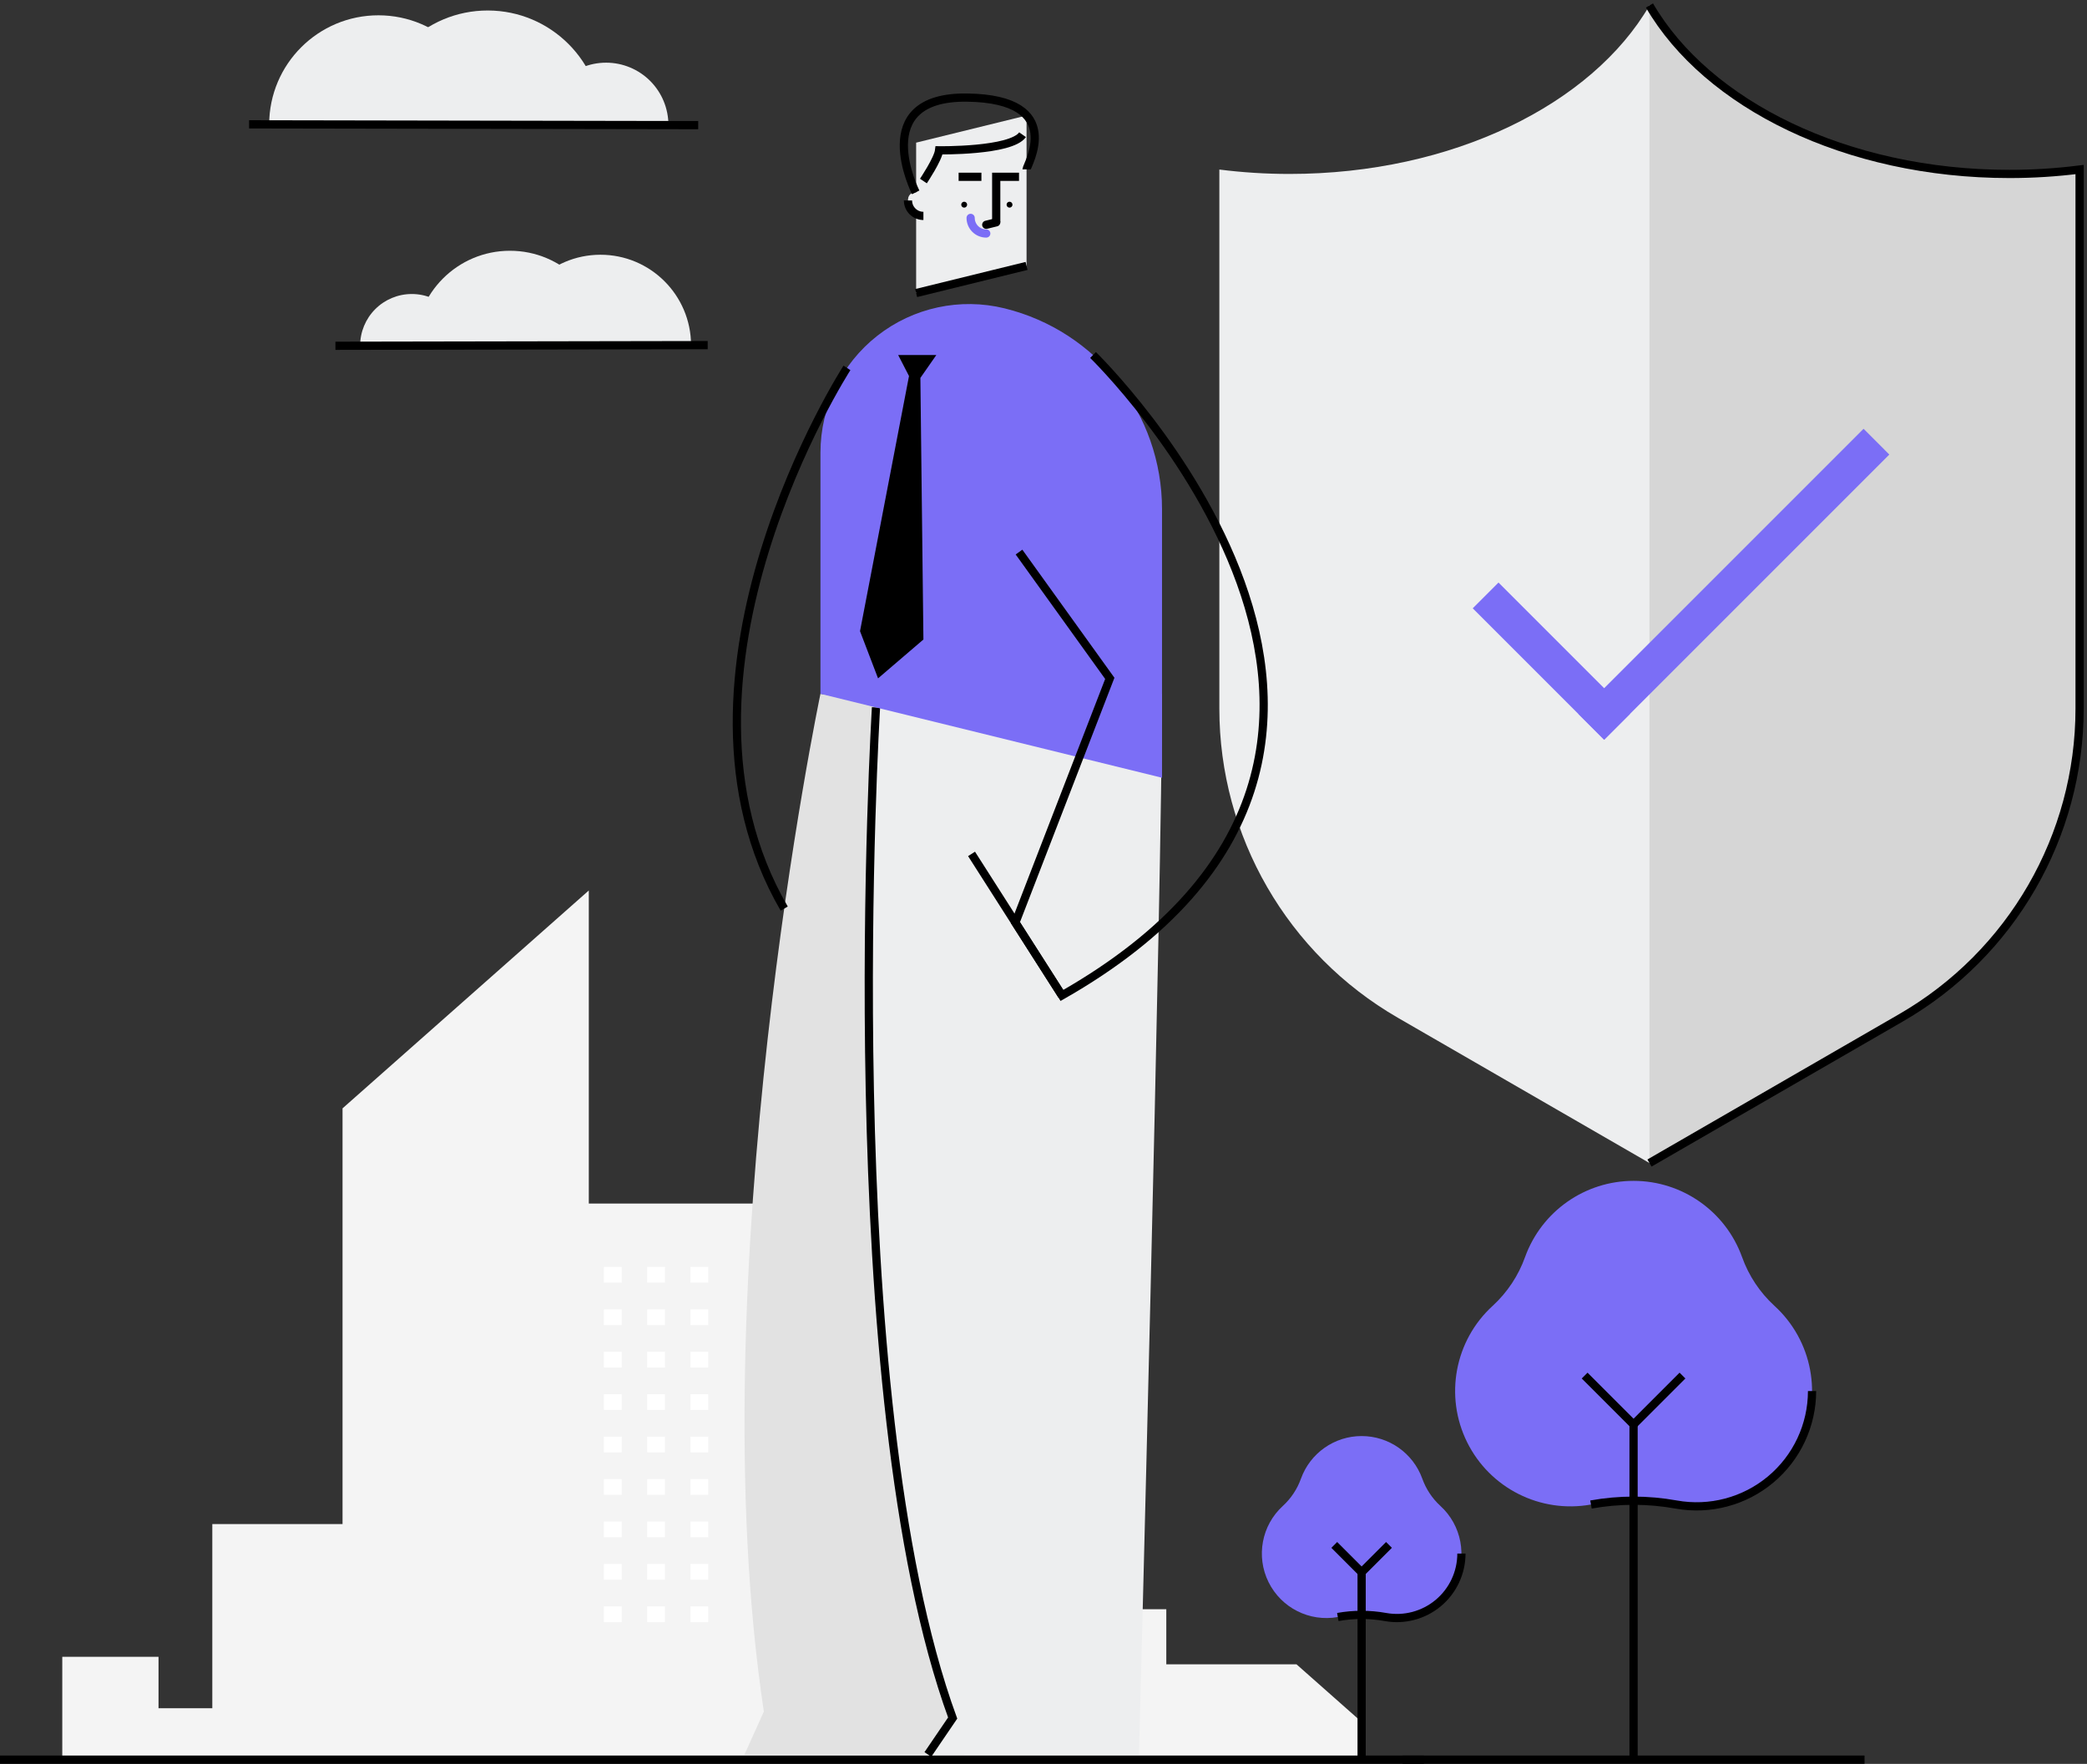<svg width="381" height="322" viewBox="0 0 381 322" fill="none" xmlns="http://www.w3.org/2000/svg">
<rect x="0" y="0" width="381" height="322" fill="#333333" stroke="none"/>
<path d="M366.83 31.754C337.067 31.754 311.598 19.027 301.125 1C290.652 19.027 265.183 31.754 235.42 31.754C231.135 31.755 226.853 31.487 222.602 30.95V129.357C222.602 152.638 235.022 174.149 255.183 185.789L301.125 212.314L347.067 185.789C367.228 174.149 379.648 152.638 379.648 129.357V30.95C375.397 31.487 371.115 31.755 366.83 31.754Z" fill="#EDEEEF"/>
<path d="M347.068 185.789C367.229 174.149 379.649 152.638 379.648 129.357V30.95C375.397 31.487 371.116 31.755 366.83 31.754C337.068 31.754 311.598 19.027 301.125 1V212.314L347.068 185.789Z" fill="#D6D6D6"/>
<path d="M301.125 212.314L347.068 185.789C367.229 174.149 379.649 152.637 379.648 129.357V30.95C375.397 31.487 371.116 31.755 366.83 31.754C337.068 31.754 311.598 19.027 301.125 1" stroke="black" stroke-width="1.5"/>
<path d="M236.69 303.828H212.918V293.77H188.629V281.883L170.541 265.881H143.151V219.706H107.492V162.558L62.532 202.333V278.225H38.759V311.843H28.94V302.456H11.37V321.23H248.576V314.343L236.69 303.828V303.828Z" fill="#F4F4F4"/>
<path d="M0 321.23H259.946" stroke="black" stroke-width="1.5"/>
<rect x="110.242" y="231.274" width="3.248" height="2.873" fill="white"/>
<rect x="118.144" y="231.274" width="3.248" height="2.873" fill="white"/>
<rect x="126.048" y="231.274" width="3.248" height="2.873" fill="white"/>
<rect x="110.242" y="239.021" width="3.248" height="2.873" fill="white"/>
<rect x="118.144" y="239.021" width="3.248" height="2.873" fill="white"/>
<rect x="126.048" y="239.021" width="3.248" height="2.873" fill="white"/>
<rect x="110.242" y="246.768" width="3.248" height="2.873" fill="white"/>
<rect x="118.144" y="246.768" width="3.248" height="2.873" fill="white"/>
<rect x="126.048" y="246.768" width="3.248" height="2.873" fill="white"/>
<rect x="110.242" y="254.514" width="3.248" height="2.873" fill="white"/>
<rect x="118.144" y="254.514" width="3.248" height="2.873" fill="white"/>
<rect x="126.048" y="254.514" width="3.248" height="2.873" fill="white"/>
<rect x="110.242" y="262.261" width="3.248" height="2.873" fill="white"/>
<rect x="118.144" y="262.261" width="3.248" height="2.873" fill="white"/>
<rect x="126.048" y="262.261" width="3.248" height="2.873" fill="white"/>
<rect x="110.242" y="270.008" width="3.248" height="2.873" fill="white"/>
<rect x="118.144" y="270.008" width="3.248" height="2.873" fill="white"/>
<rect x="126.048" y="270.008" width="3.248" height="2.873" fill="white"/>
<rect x="110.242" y="277.754" width="3.248" height="2.873" fill="white"/>
<rect x="118.144" y="277.754" width="3.248" height="2.873" fill="white"/>
<rect x="126.048" y="277.754" width="3.248" height="2.873" fill="white"/>
<rect x="110.242" y="285.501" width="3.248" height="2.873" fill="white"/>
<rect x="118.144" y="285.501" width="3.248" height="2.873" fill="white"/>
<rect x="126.048" y="285.501" width="3.248" height="2.873" fill="white"/>
<rect x="110.242" y="293.248" width="3.248" height="2.873" fill="white"/>
<rect x="118.144" y="293.248" width="3.248" height="2.873" fill="white"/>
<rect x="126.048" y="293.248" width="3.248" height="2.873" fill="white"/>
<path d="M180.05 131.358L149.782 126.654C149.782 126.654 127.479 233.064 139.448 312.45L135.918 320.28H176.02L187.407 199.191L180.05 131.358Z" fill="#E2E2E2"/>
<path d="M159.922 129.146C159.922 129.146 152.251 254.351 173.917 313.631L169.391 320.28H207.927C207.927 320.28 212.137 161.027 212.137 126.654L159.922 129.146Z" fill="#EDEEEF"/>
<path d="M159.922 129.146C159.922 129.146 152.251 254.351 173.917 313.631L169.391 320.28" stroke="black" stroke-width="1.5"/>
<path d="M187.407 32.274V48.545L167.249 53.5V26.04L187.407 21.086V32.274V32.274Z" fill="#EDEEEF"/>
<path d="M176.02 37.903C176.318 37.903 176.559 37.662 176.559 37.364C176.559 37.067 176.318 36.825 176.02 36.825C175.723 36.825 175.481 37.067 175.481 37.364C175.481 37.662 175.723 37.903 176.02 37.903Z" fill="black"/>
<path d="M184.298 37.903C184.596 37.903 184.837 37.662 184.837 37.364C184.837 37.067 184.596 36.825 184.298 36.825C184 36.825 183.759 37.067 183.759 37.364C183.759 37.662 184 37.903 184.298 37.903Z" fill="black"/>
<path d="M181.869 40.58V32.274H186.03" stroke="black" stroke-width="1.5"/>
<path d="M175.005 32.274H179.166" stroke="black" stroke-width="1.5"/>
<path d="M168.577 36.529V39.414C167.022 39.414 165.76 38.153 165.76 36.597C165.76 36.51 165.764 36.425 165.772 36.34C165.93 34.591 168.577 34.773 168.577 36.529Z" fill="#EDEEEF"/>
<path d="M168.577 39.414C167.022 39.414 165.76 38.153 165.76 36.597" stroke="black" stroke-width="1.5"/>
<path d="M180.05 42.627C178.475 42.627 177.198 41.35 177.198 39.776" stroke="#7B6EF6" stroke-width="1.5" stroke-linecap="round" stroke-linejoin="round"/>
<path d="M187.407 48.545L167.25 53.499" stroke="black" stroke-width="1.5"/>
<path d="M181.87 40.586L180.05 41.033" stroke="black" stroke-width="1.5" stroke-linecap="round"/>
<path d="M149.782 82.637V126.654L212.137 141.98V92.957C212.137 75.575 200.27 60.438 183.39 56.289H183.39C175.295 54.3 166.735 56.142 160.174 61.285C153.614 66.428 149.782 74.301 149.782 82.637L149.782 82.637Z" fill="#7B6EF6"/>
<path d="M187.407 30.914C187.407 30.228 194.848 18.068 176.559 17.815C158.27 17.561 167.169 35.117 167.169 35.117" stroke="black" stroke-width="1.5"/>
<path d="M168.577 33.046C168.577 33.046 171.253 29.056 171.443 27.441C171.443 27.441 184.528 27.631 186.678 24.591" stroke="black" stroke-width="1.5"/>
<path d="M165.947 68.647L157.004 115.222L160.297 123.835L168.577 116.742L168.024 68.988L170.937 64.808H163.97L165.947 68.647V68.647Z" fill="black"/>
<path d="M199.545 64.808C199.545 64.808 273.283 136.501 193.863 181.721L185.37 168.421L202.603 123.835L186.03 100.781" stroke="black" stroke-width="1.5"/>
<path d="M193.864 181.721L177.363 155.881" stroke="black" stroke-width="1.5"/>
<path d="M154.619 67.16C154.619 67.16 118.429 123.282 143.163 165.865" stroke="black" stroke-width="1.5"/>
<path d="M268.862 111.048L273.564 106.346L297.555 130.336L292.853 135.039L268.862 111.048Z" fill="#7B6EF6"/>
<path d="M340.211 78.276L344.913 82.978L292.853 135.039L288.15 130.336L340.211 78.276Z" fill="#7B6EF6"/>
<path d="M69.121 2.794C58.105 2.774 49.16 11.688 49.14 22.704L89.031 22.775C89.051 11.759 80.137 2.813 69.121 2.794Z" fill="#EDEEEF"/>
<path d="M110.672 11.442C104.391 11.431 99.291 16.513 99.28 22.793L122.023 22.834C122.028 19.818 120.835 16.923 118.707 14.787C116.578 12.65 113.688 11.447 110.672 11.442V11.442Z" fill="#EDEEEF"/>
<path d="M89.068 1.917C77.549 1.897 68.194 11.219 68.174 22.738L109.888 22.812C109.909 11.293 100.587 1.938 89.068 1.917Z" fill="#EDEEEF"/>
<path d="M45.475 22.697L127.464 22.843" stroke="black" stroke-width="1.5"/>
<path d="M109.596 46.504C118.726 46.487 126.141 53.876 126.158 63.007L93.093 63.065C93.076 53.935 100.465 46.52 109.596 46.504V46.504Z" fill="#EDEEEF"/>
<path d="M75.155 53.672C80.361 53.662 84.588 57.875 84.598 63.08L65.746 63.114C65.742 60.614 66.731 58.215 68.495 56.444C70.26 54.673 72.656 53.676 75.155 53.672Z" fill="#EDEEEF"/>
<path d="M93.062 45.777C102.61 45.76 110.364 53.487 110.381 63.035L75.805 63.096C75.787 53.548 83.514 45.794 93.062 45.777V45.777Z" fill="#EDEEEF"/>
<path d="M129.195 63.001L61.236 63.122" stroke="black" stroke-width="1.5"/>
<path d="M323.927 238.369C321.264 235.923 319.238 232.865 318.022 229.46C315.005 221.122 307.088 215.568 298.221 215.568C289.354 215.568 281.437 221.122 278.419 229.46C277.204 232.865 275.177 235.923 272.515 238.369C265.579 244.694 263.667 254.845 267.825 263.26C271.984 271.675 281.21 276.321 290.447 274.653C295.588 273.725 300.853 273.725 305.994 274.653C315.234 276.33 324.468 271.685 328.628 263.266C332.789 254.847 330.871 244.691 323.927 238.369H323.927Z" fill="#7B6EF6"/>
<path d="M290.447 274.653C295.588 273.725 300.853 273.725 305.994 274.653C312.135 275.762 318.451 274.091 323.241 270.092C328.031 266.093 330.802 260.176 330.807 253.937" stroke="black" stroke-width="1.5"/>
<path d="M256.054 321.23H340.387" stroke="black" stroke-width="1.5"/>
<path d="M298.221 260.045V321.23" stroke="black" stroke-width="1.5"/>
<path d="M307.152 251.113L298.221 260.045L289.289 251.113" stroke="black" stroke-width="1.5"/>
<path d="M262.949 274.902C261.46 273.534 260.327 271.825 259.648 269.921C257.96 265.259 253.534 262.154 248.576 262.154C243.619 262.154 239.192 265.259 237.505 269.921C236.826 271.825 235.693 273.534 234.204 274.902C230.326 278.438 229.257 284.114 231.582 288.819C233.907 293.523 239.066 296.121 244.23 295.189C247.104 294.67 250.048 294.67 252.923 295.189C258.089 296.126 263.251 293.529 265.578 288.822C267.904 284.115 266.831 278.437 262.949 274.902V274.902Z" fill="#7B6EF6"/>
<path d="M244.23 295.188C247.104 294.669 250.048 294.669 252.923 295.188C256.356 295.808 259.888 294.875 262.566 292.639C265.244 290.403 266.793 287.095 266.796 283.606" stroke="black" stroke-width="1.5"/>
<path d="M248.577 287.021V321.23" stroke="black" stroke-width="1.5"/>
<path d="M253.57 282.027L248.576 287.021L243.583 282.027" stroke="black" stroke-width="1.5"/>
</svg>
